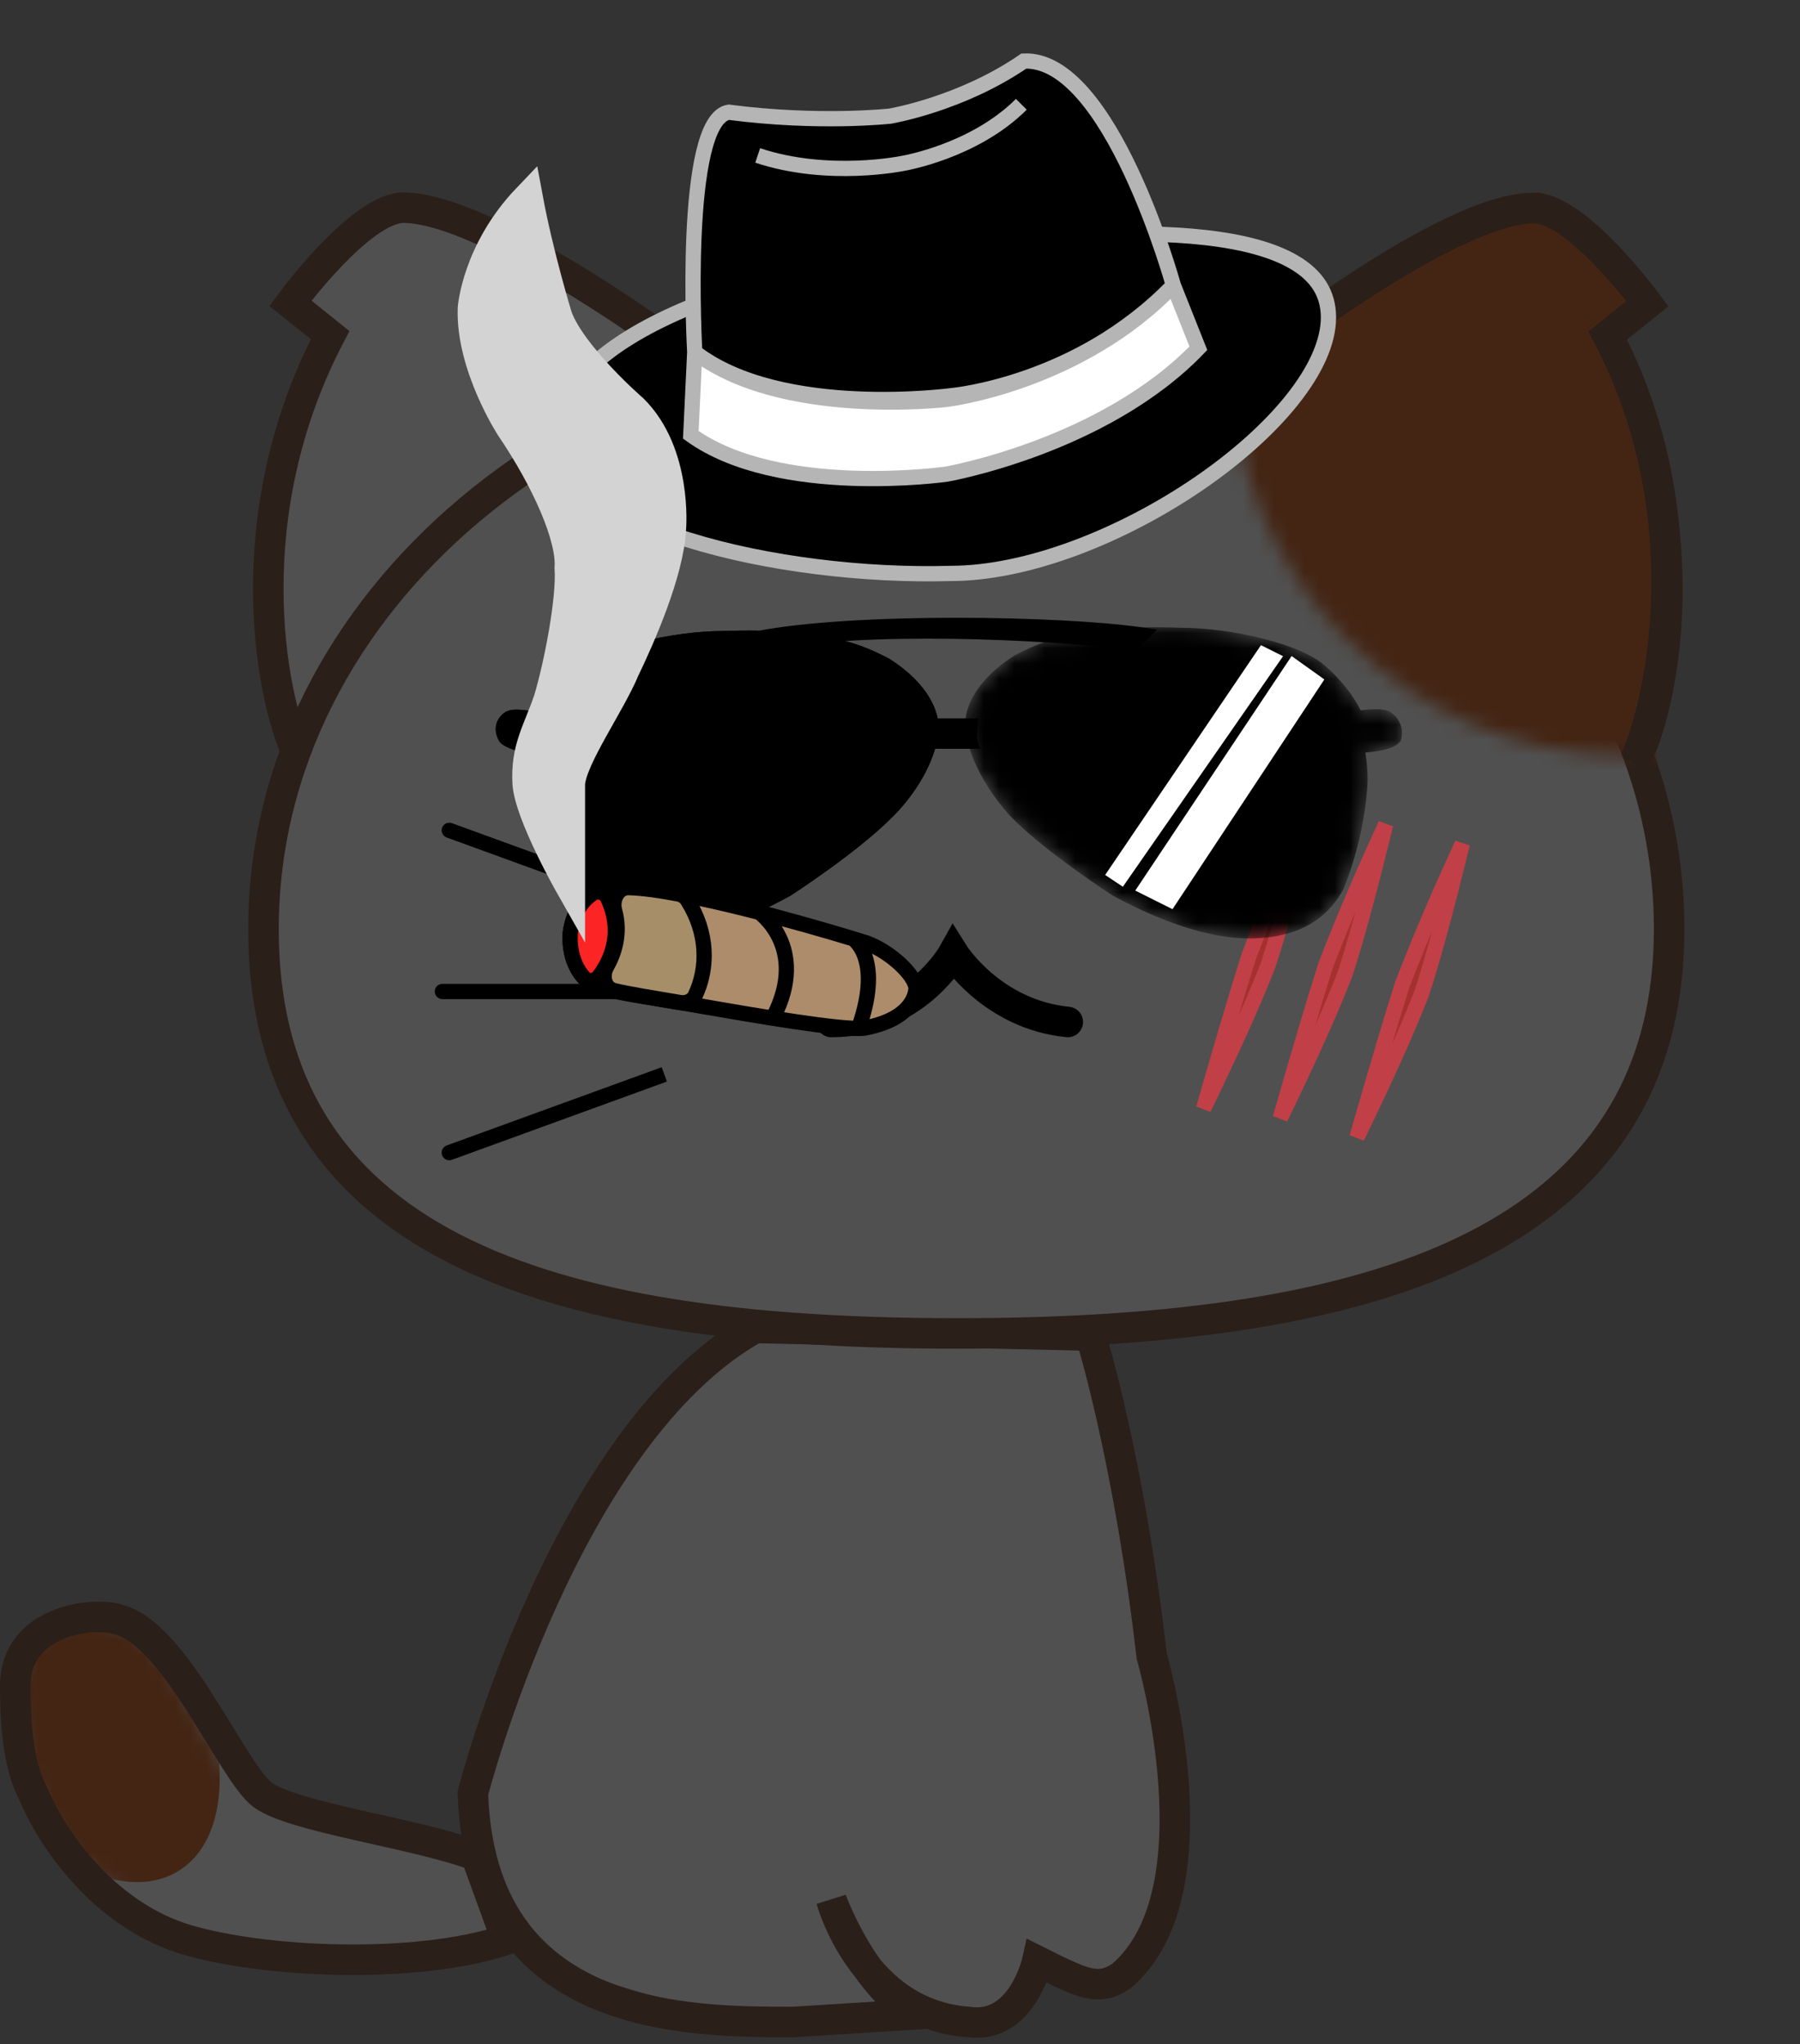 <svg width="118" height="134" viewBox="0 0 118 134" fill="none" xmlns="http://www.w3.org/2000/svg">
<rect x="0" y="0" width="118" height="134" fill="#333333" stroke="none"/>
<path d="M1.5 111.096C1.5 111.096 2 107.096 5.5 106.596C9.852 106.161 12 110.596 12 110.596L17 118.5L30.5 122.096L32 126.596C32 126.596 23 129.596 14 127.596C14 127.596 9 125.596 5 122.096C5 122.096 1.5 117.596 1.5 111.096Z" fill="#505050"/>
<path d="M37 102.058C37 102.058 42.5 88.558 50 87.558C55 86.058 71 88.058 71 88.058C73.5 93.558 77 121.058 77 121.058C76.5 126.058 74.5 129.058 74.5 129.058C73 131.058 68.5 129.058 68.5 129.058C66.5 131.558 64.5 132.558 63 131.558C53 133.558 43.5 131.558 37.5 129.058C33.5 126.558 31 123.558 31 118.058C32 113.058 34.5 107.558 37 102.058Z" fill="#505050"/>
<path d="M49.5 87.058C37 94.058 31 117.558 31 117.558C31.5 132.558 45 132.558 52 132.558L60 132.058C56.5 130.058 54.5 124.558 54.5 124.558C54.5 124.558 56.5 132.058 63.5 132.558C67 133.058 68 128.558 68 128.558C71 130.058 72 130.558 73.5 129.558C80 124.058 75.5 108.558 75.5 108.558C74 95.558 71.5 87.558 71.5 87.558L49.5 87.058Z" stroke="#2A1F19" stroke-width="2"/>
<mask id="mask0_260_845" style="mask-type:alpha" maskUnits="userSpaceOnUse" x="8" y="0" width="110" height="110">
<rect x="8" width="110" height="110" fill="#D9D9D9"/>
</mask>
<g mask="url(#mask0_260_845)">
<path d="M45.907 25.249C42.741 22.612 33.772 16.281 26.913 13.643C26.913 13.643 21.637 16.281 20.054 19.974L22.165 22.084C15.834 36.329 19.5 46.5 19.5 46.5" fill="#505050"/>
<path d="M81.784 24.194C84.949 21.557 93.918 15.225 100.777 12.587C100.777 12.587 106.053 15.225 107.636 18.919L105.526 21.029C112.912 37.912 108.164 46.881 108.164 46.881" fill="#442514"/>
<path d="M17.274 60.904C17.274 39.459 37.902 22.075 63.347 22.075C88.792 22.075 109.42 39.459 109.42 60.904C109.42 82.348 88.195 87.417 62.75 87.417C37.305 87.417 17.274 82.348 17.274 60.904Z" fill="#505050" stroke="#2A1F19" stroke-width="2" stroke-miterlimit="10" stroke-linejoin="round"/>
<path d="M19.527 49.519C17.655 45.452 15.52 33.657 21.641 21.97L19.038 19.883C19.038 19.883 23.579 13.687 26.419 13.612C32.594 13.645 46.962 24.722 46.962 24.722" stroke="#2A1F19" stroke-width="2"/>
<path d="M107.366 49.544C109.237 45.477 111.372 33.682 105.251 21.995L107.854 19.908C107.854 19.908 103.314 13.712 100.473 13.637C94.298 13.67 80.201 25.25 80.201 25.25" stroke="#2A1F19" stroke-width="2"/>
<mask id="mask1_260_845" style="mask-type:alpha" maskUnits="userSpaceOnUse" x="80" y="-3" width="53" height="53">
<circle cx="106.58" cy="23.667" r="25.852" fill="#AEAEAE"/>
</mask>
<g mask="url(#mask1_260_845)">
<path d="M17.416 60.904C17.416 39.459 38.043 22.075 63.488 22.075C88.934 22.075 109.561 39.459 109.561 60.904C109.561 82.348 88.337 87.417 62.891 87.417C37.446 87.417 17.416 82.348 17.416 60.904Z" fill="#442514" stroke="#442514" stroke-width="2" stroke-miterlimit="10" stroke-linejoin="round"/>
<path d="M81.925 24.194C85.09 21.557 94.06 15.225 100.918 12.587C100.918 12.587 106.194 15.225 107.777 18.919L105.667 21.029C113.053 37.912 108.305 46.881 108.305 46.881" fill="#442514"/>
<path d="M107.108 50.047C108.979 45.98 111.514 33.683 105.393 21.996L107.996 19.908C107.996 19.908 103.455 13.713 100.615 13.637C94.44 13.671 80.2 25.25 80.2 25.25" stroke="#2A1F19" stroke-width="2"/>
</g>
</g>
<mask id="mask2_260_845" style="mask-type:alpha" maskUnits="userSpaceOnUse" x="1" y="106" width="31" height="22">
<path d="M1 110.53C1 110.53 1.5 106.53 5 106.03C9.352 105.595 11.5 110.03 11.5 110.03L16 118.03L30 121.53L31.5 126.03C31.5 126.03 22.5 129.03 13.5 127.03C13.5 127.03 8.5 125.03 4.5 121.53C4.5 121.53 1 117.03 1 110.53Z" fill="#5E5E5E"/>
</mask>
<g mask="url(#mask2_260_845)">
<ellipse cx="4.5" cy="110.933" rx="13.76" ry="7.987" transform="rotate(58.5 4.5 110.933)" fill="#442514"/>
</g>
<path d="M17.207 117.657C19.207 119.157 27.207 120.157 31.207 121.657L33.207 127.157C27.207 129.157 17.207 128.657 12.207 127.157C7.207 125.657 3.707 121.157 2.207 117.657C1.707 116.657 1 115.038 1 110.538C1 106.157 6.207 105.657 7.707 106.157C11.5 107.038 15.207 116.157 17.207 117.657Z" stroke="#2A1F19" stroke-width="2"/>
<path d="M29 64.5C28.724 64.5 28.5 64.724 28.5 65C28.5 65.276 28.724 65.5 29 65.5V64.5ZM29 65.5H44V64.5H29V65.5Z" fill="black"/>
<path d="M29.623 53.965C29.364 53.87 29.077 54.004 28.982 54.264C28.888 54.523 29.022 54.81 29.281 54.904L29.623 53.965ZM29.281 54.904L43.377 60.035L43.718 59.095L29.623 53.965L29.281 54.904Z" fill="black"/>
<path d="M29.281 75.096C29.022 75.19 28.888 75.477 28.982 75.736C29.077 75.996 29.364 76.13 29.623 76.035L29.281 75.096ZM29.623 76.035L43.718 70.905L43.377 69.965L29.281 75.096L29.623 76.035Z" fill="black"/>
<path d="M48.472 48.021C49.285 46.905 52.469 47.839 54.255 49.14C56.041 50.44 55.751 51.614 54.939 52.731C54.126 53.847 53.097 54.482 51.311 53.182C49.526 51.881 47.659 49.137 48.472 48.021Z" fill="black"/>
<path d="M76.938 48.021C76.126 46.905 72.941 47.839 71.155 49.14C69.37 50.44 69.659 51.614 70.472 52.731C71.284 53.847 72.313 54.482 74.099 53.182C75.885 51.881 77.751 49.137 76.938 48.021Z" fill="black"/>
<path d="M54.5 67C60 67 62.5 62.5 62.5 62.5C62.5 62.5 65 66.5 70 67" stroke="black" stroke-width="2" stroke-linecap="round"/>
<path d="M62.31 37.593H62.303L62.296 37.594C56.727 37.752 50.206 36.983 45.093 35.382C42.534 34.581 40.36 33.581 38.836 32.41C37.312 31.237 36.5 29.945 36.5 28.55C36.5 26.946 37.277 25.45 38.71 24.066C40.146 22.679 42.209 21.436 44.691 20.361C49.653 18.211 56.176 16.776 62.361 16.15L62.361 16.15L62.368 16.149C67.87 15.506 74.14 15.022 79.022 15.575C81.467 15.852 83.509 16.384 84.927 17.247C86.318 18.093 87.088 19.238 87.088 20.811C87.088 22.428 86.239 24.289 84.713 26.205C83.196 28.111 81.054 30.016 78.576 31.711C73.606 35.108 67.385 37.593 62.31 37.593Z" fill="black" stroke="#B5B5B5"/>
<path d="M58.348 7.614C58.348 7.614 53.705 8.13 47.772 7.357C44.677 7.872 45.544 23.088 45.544 23.088C51.218 27.473 62.475 25.928 62.475 25.928C62.475 25.928 70.729 25.155 76.92 18.706C76.92 18.706 72.793 3.745 67.118 4.003C62.991 6.841 58.348 7.614 58.348 7.614Z" fill="black"/>
<path d="M62.052 26.183C62.052 26.183 70.729 25.155 76.92 18.706L78.56 22.83C72.37 29.278 62.052 31.084 62.052 31.084C62.052 31.084 51.032 32.651 45.286 28.505L45.544 23.088C51.218 27.473 62.052 26.183 62.052 26.183Z" fill="white"/>
<path d="M76.92 18.706C76.92 18.706 72.793 3.745 67.118 4.003C62.991 6.841 58.348 7.614 58.348 7.614C58.348 7.614 53.705 8.13 47.772 7.357C44.677 7.872 45.544 23.088 45.544 23.088M76.92 18.706C70.729 25.155 62.475 25.928 62.475 25.928C62.475 25.928 51.218 27.473 45.544 23.088M76.92 18.706C70.729 25.155 62.052 26.183 62.052 26.183C62.052 26.183 51.218 27.473 45.544 23.088M76.92 18.706L78.56 22.83C72.37 29.278 62.052 31.084 62.052 31.084C62.052 31.084 51.032 32.651 45.286 28.505L45.544 23.088" stroke="#B5B5B5"/>
<path d="M49.671 10.19C54.314 11.738 59.215 10.706 59.215 10.706C59.215 10.706 63.858 9.932 66.953 6.837" stroke="#B5B5B5"/>
<path d="M85.812 53.422C85.739 53.72 85.664 54.026 85.587 54.339C84.842 57.359 83.905 60.948 83.128 63.283C82.036 66.089 80.396 69.603 79.025 72.425C78.984 72.509 78.943 72.593 78.902 72.676C78.925 72.594 78.949 72.511 78.973 72.427C79.836 69.409 80.932 65.651 81.871 62.675C83.121 59.395 84.606 56.035 85.78 53.49C85.791 53.468 85.801 53.445 85.812 53.422Z" fill="#A4312E" stroke="#C13F47"/>
<path d="M90.839 54.05C90.766 54.349 90.691 54.655 90.614 54.968C89.869 57.987 88.932 61.576 88.154 63.912C87.063 66.718 85.423 70.231 84.052 73.053C84.01 73.138 83.969 73.222 83.929 73.305C83.952 73.222 83.976 73.139 84 73.055C84.862 70.037 85.959 66.279 86.898 63.303C88.148 60.023 89.633 56.663 90.807 54.119C90.818 54.096 90.828 54.073 90.839 54.05Z" fill="#A4312E" stroke="#C13F47"/>
<path d="M95.866 55.307C95.793 55.605 95.718 55.912 95.641 56.225C94.896 59.244 93.96 62.833 93.182 65.168C92.09 67.974 90.451 71.488 89.079 74.31C89.038 74.394 88.997 74.478 88.956 74.562C88.98 74.479 89.004 74.396 89.027 74.312C89.89 71.294 90.986 67.536 91.925 64.56C93.175 61.28 94.66 57.92 95.834 55.376C95.845 55.353 95.856 55.33 95.866 55.307Z" fill="#A4312E" stroke="#C13F47"/>
<path d="M47.34 41.871C44.355 41.871 39.629 42.866 38.137 44.358C38.137 44.358 36.645 45.602 35.898 47.343C35.898 47.343 33.908 46.845 33.411 47.094C32.665 47.592 33.162 48.338 33.162 48.338C33.66 48.835 35.898 49.084 35.898 49.084C35.898 49.084 35.649 50.079 35.65 51.323C35.65 51.323 35.401 55.302 37.391 58.785C37.726 59.282 38.97 61.023 43.361 61.023C45.848 61.023 48.335 60.028 51.569 58.287C51.569 58.287 55.797 55.551 58.036 53.313C58.036 53.313 60.523 51.074 61.021 48.089C61.021 48.089 61.518 45.85 58.036 43.612C56.543 42.866 54.305 41.622 47.34 41.871Z" fill="black" stroke="black"/>
<path d="M47.34 41.871C44.355 41.871 39.629 42.866 38.137 44.358C38.137 44.358 36.645 45.602 35.898 47.343C35.898 47.343 33.908 46.845 33.411 47.094C32.665 47.592 33.162 48.338 33.162 48.338C33.66 48.835 35.898 49.084 35.898 49.084C35.898 49.084 35.649 50.079 35.65 51.323C35.65 51.323 35.401 55.302 37.391 58.785C37.726 59.282 38.97 61.023 43.361 61.023C45.848 61.023 48.335 60.028 51.569 58.287C51.569 58.287 55.797 55.551 58.036 53.313C58.036 53.313 60.523 51.074 61.021 48.089C61.021 48.089 61.518 45.85 58.036 43.612C56.543 42.866 54.305 41.622 47.34 41.871Z" stroke="black"/>
<mask id="mask3_260_845" style="mask-type:alpha" maskUnits="userSpaceOnUse" x="63" y="41" width="29" height="21">
<path d="M77.462 41.654C80.447 41.654 85.173 42.649 86.665 44.142C86.665 44.142 88.158 45.386 88.904 47.127C88.904 47.127 90.372 46.846 90.869 47.094C91.615 47.592 91.366 48.338 91.366 48.338C90.869 48.835 88.904 48.868 88.904 48.868C88.904 48.868 89.153 49.863 89.153 51.106C89.153 51.106 89.128 54.308 87.635 58.039C87.224 58.785 85.981 61.023 81.915 61.023C79.427 61.023 76.442 60.029 73.209 58.287C73.209 58.287 68.98 55.551 66.742 53.313C66.742 53.313 64.279 50.858 63.781 47.873C63.781 47.873 63.284 45.634 66.766 43.396C68.259 42.65 70.497 41.406 77.462 41.654Z" fill="black" stroke="black"/>
</mask>
<g mask="url(#mask3_260_845)">
<path d="M77.462 41.654C80.447 41.654 85.173 42.649 86.665 44.142C86.665 44.142 88.158 45.386 88.904 47.127C88.904 47.127 90.372 46.846 90.869 47.094C91.615 47.592 91.366 48.338 91.366 48.338C90.869 48.835 88.904 48.868 88.904 48.868C88.904 48.868 89.153 49.863 89.153 51.106C89.153 51.106 89.128 54.308 87.635 58.039C87.224 58.785 85.981 61.023 81.915 61.023C79.427 61.023 76.442 60.029 73.209 58.287C73.209 58.287 68.98 55.551 66.742 53.313C66.742 53.313 64.279 50.858 63.781 47.873C63.781 47.873 63.284 45.634 66.766 43.396C68.259 42.65 70.497 41.406 77.462 41.654Z" fill="black" stroke="black"/>
</g>
<path d="M63.577 47.592H60.84C60.84 47.592 60.84 48.089 60.772 48.587H63.577C63.508 48.338 63.577 47.592 63.577 47.592Z" fill="black" stroke="black"/>
<path d="M74.787 41.622C69.564 40.876 56.132 40.627 49.665 41.87L50.411 42.13C56.381 40.887 68.32 41.373 74.29 42.119L74.787 41.622Z" fill="black" stroke="black"/>
<path d="M74.788 58.287L84.737 43.363L86.478 44.607L76.778 59.282L74.788 58.287Z" fill="white" stroke="white" stroke-width="0.5"/>
<path d="M72.798 57.292L82.747 42.617L83.742 43.114L73.544 57.79L72.798 57.292Z" fill="white" stroke="white" stroke-width="0.5"/>
<path d="M39.513 58.268C40.95 58.101 42.502 58.223 44.844 58.678C50.124 59.706 56.823 61.82 56.823 61.82C58.471 62.453 59.953 63.929 60.047 64.743C60.045 65.361 59.6 66.855 56.647 67.404C55.23 67.569 49.664 66.605 45.264 65.842C42.092 65.292 39.805 65.02 38.798 64.532C38.798 64.532 37.257 63.681 37.38 61.194C37.707 58.684 39.513 58.268 39.513 58.268Z" fill="#AD8C6B"/>
<path d="M44.844 58.678C47.35 62.509 45.42 65.412 45.264 65.842M44.844 58.678C42.502 58.223 40.95 58.101 39.513 58.268M44.844 58.678C50.124 59.706 56.823 61.82 56.823 61.82C58.471 62.453 59.953 63.929 60.047 64.743C60.045 65.361 59.6 66.855 56.647 67.404C55.23 67.569 49.664 66.605 45.264 65.842M45.264 65.842C42.092 65.292 39.805 65.02 38.798 64.532M39.513 58.268C39.513 58.268 37.707 58.684 37.38 61.194C37.257 63.681 38.798 64.532 38.798 64.532M39.513 58.268C41.695 61.723 38.798 64.532 38.798 64.532M49.709 59.762C49.709 59.762 53.066 62.051 50.716 66.651M55.889 61.517C55.889 61.517 57.884 62.727 56.347 67.233" stroke="black"/>
<path d="M45.585 65.241C46.432 63.421 46.411 61.156 45.068 59.017C44.93 58.797 44.701 58.65 44.446 58.603C43.142 58.359 42.131 58.222 41.229 58.191C40.493 58.166 40.098 58.988 40.293 59.698C40.707 61.205 40.262 62.503 39.773 63.371C39.432 63.976 39.611 64.792 40.287 64.949C41.334 65.192 42.779 65.418 44.591 65.727C44.997 65.796 45.412 65.614 45.585 65.241Z" fill="#A68E68" stroke="black"/>
<path d="M37.38 61.194C37.306 62.685 37.831 63.589 38.263 64.073C38.545 64.39 39.01 64.342 39.269 64.006C39.933 63.143 40.948 61.286 39.853 58.908C39.672 58.516 39.221 58.337 38.859 58.573C38.307 58.933 37.576 59.685 37.38 61.194Z" fill="#FC2424" stroke="black"/>
<path d="M31.005 20.212C31.005 20.212 31.281 16.462 34.593 13C35.289 16.75 36.526 20.788 36.526 20.788C37.497 23.385 41.495 26.846 41.495 26.846C44.398 29.731 43.979 34.635 43.979 34.635C43.846 37.519 41.914 41.846 40.943 43.865C39.981 46.173 37.497 49.635 37.354 51.365V58C37.354 58 34.737 53.385 34.593 51.365C34.461 49.058 35.289 47.904 35.974 45.885C36.669 43.577 37.497 39.25 37.354 37.231C37.497 35.212 35.841 31.462 33.489 28C33.489 28 30.872 23.962 31.005 20.212Z" fill="#D3D3D3" stroke="#D3D3D3" stroke-width="2"/>
</svg>
